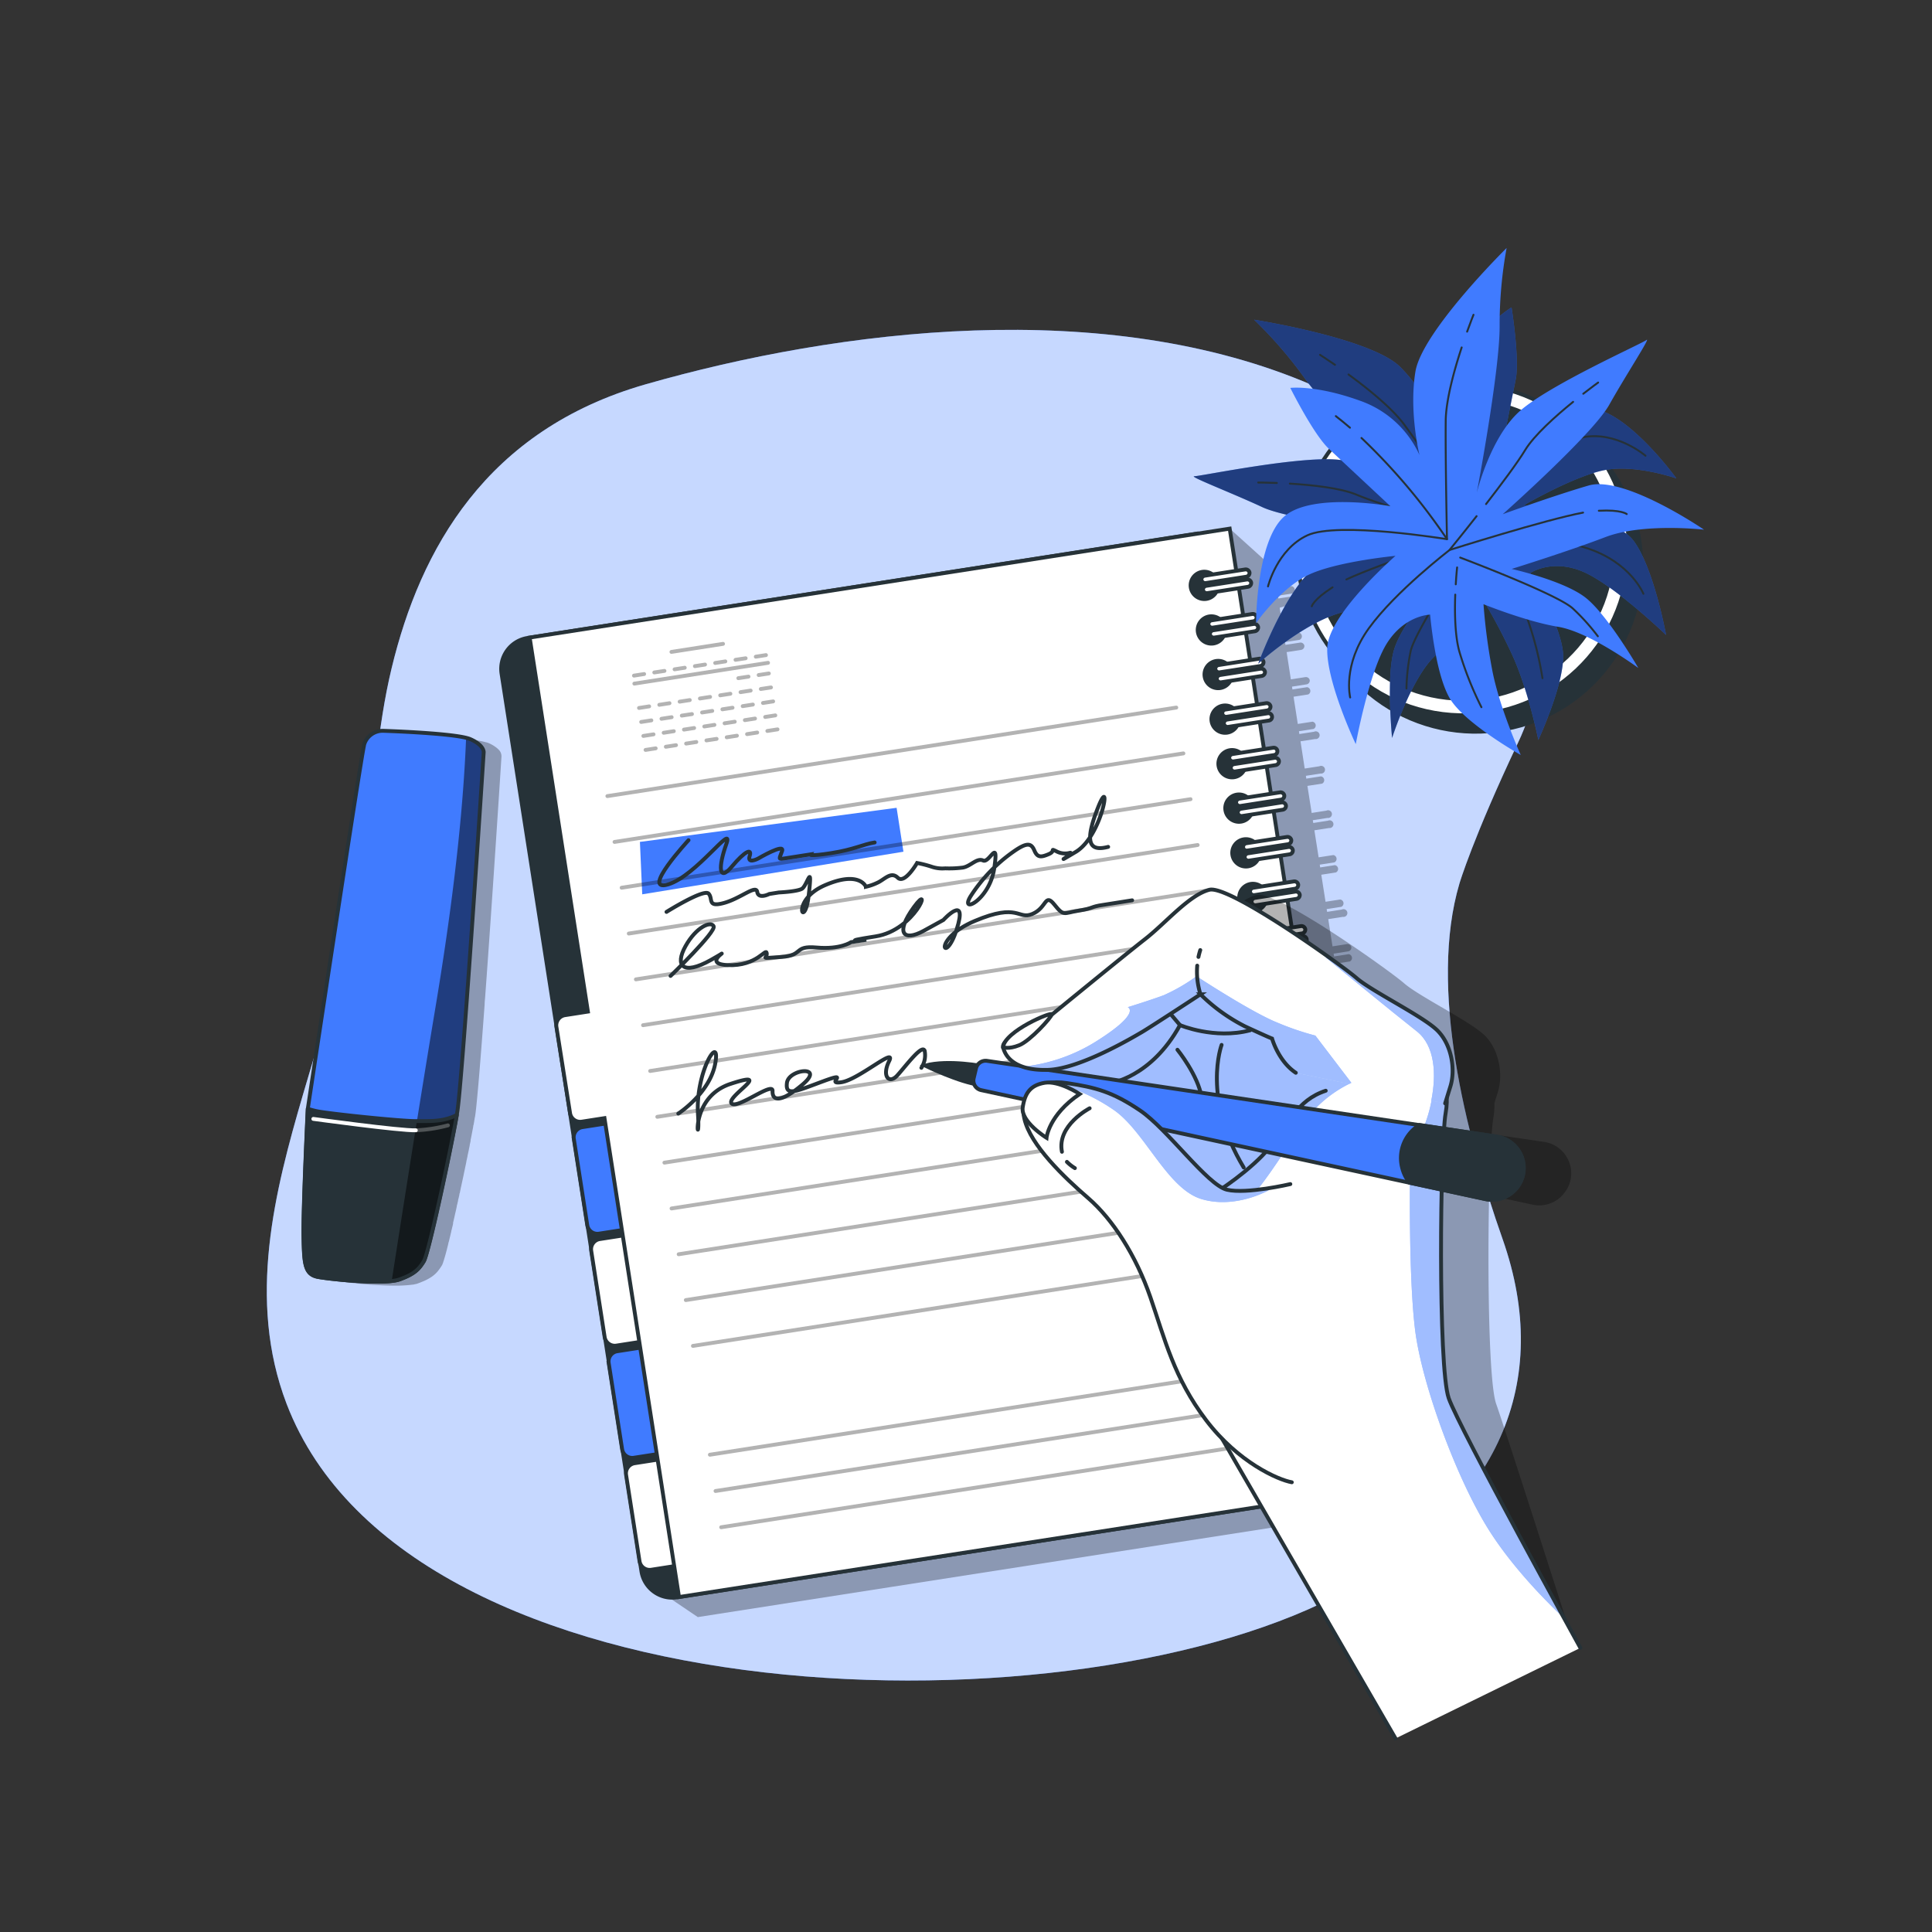 <svg xmlns="http://www.w3.org/2000/svg" xmlns:xlink="http://www.w3.org/1999/xlink" viewBox="0 0 500 500"><rect x="0" y="0" width="500" height="500" fill="#333333" stroke="none"/><defs><clipPath id="freepik--clip-path--inject-103"><path d="M79.63,287.15s-1.23,25.76-1.09,32.9.31,9.81,3.85,10.44,17.2,2,21,.62,5-2.6,6.28-4.71,7.3-30.57,8.66-38.56,6.85-93.12,6.85-93.12.21-1.81-3.44-3.42c-3-1.35-17.72-2-22.48-2.16a5,5,0,0,0-5.05,3.68s0,.08,0,.11C93.3,196.6,79.63,287.15,79.63,287.15Z" style="fill:#407BFF;stroke:#263238;stroke-linecap:round;stroke-linejoin:round"></path></clipPath><clipPath id="freepik--clip-path-2--inject-103"><path d="M107.57,290.14c-4.27,0-22.66-1.94-25.51-2.55a22.36,22.36,0,0,1-2.4-.64l0,.2s-1.23,25.76-1.09,32.9.31,9.81,3.85,10.44,17.2,2,21,.62,5-2.6,6.28-4.71,7-29,8.54-37.86C114.64,290.41,111.08,290.11,107.57,290.14Z" style="fill:#263238;stroke:#263238;stroke-linecap:round;stroke-linejoin:round"></path></clipPath><clipPath id="freepik--clip-path-3--inject-103"><path d="M361.16,449.91l-49.52-85.6s-5.54-38.89-17.35-54.54-28.37-27.07-18.76-35.07,34-23.3,39-22.32,38.66,18,48.17,20.75,12.84,6.79,11.42,15-2,65.78.81,73.73S409,426.47,409,426.47" style="fill:#fff;stroke:#263238;stroke-linecap:round;stroke-miterlimit:10"></path></clipPath><clipPath id="freepik--clip-path-4--inject-103"><path d="M333.94,306.44s-11.34,2.66-16.41,1.46S302.11,292.14,295,287.35s-11.44-5.93-18.88-7.05-12.58,2.47-11,9.28,10.23,15.06,16.54,20.52,12.33,14.8,16.07,25.65,6.08,20.82,14.4,31.78,18.7,15.47,22.19,16.08" style="fill:#fff;stroke:#263238;stroke-linecap:round;stroke-miterlimit:10"></path></clipPath><clipPath id="freepik--clip-path-5--inject-103"><path d="M374,285.55l1.36-4.39c1.36-4.38.33-10.84-3.4-14.51s-17-10.13-20.88-13.52S318.16,229,313,230.27s-11.37,8.65-16.63,12.75-24.12,19.54-24.12,19.54S259,268.3,259.6,271s3.35,6.15,11.66,5.88,22.16-8.55,24.26-9.77,15.17-9.78,15.17-9.78a45.78,45.78,0,0,0,11.52,8.3c6.17,2.86,7,3.15,7,3.15s1.61,5.85,6.14,8.85" style="fill:#fff;stroke:#263238;stroke-linecap:round;stroke-miterlimit:10"></path></clipPath></defs><g id="freepik--background-simple--inject-103"><path d="M377.7,228.66s3.47-11.75,15.24-36.61c16.11-34-7.05-72.26-52.94-92.21-53.8-23.37-123-14.66-172.91-.38-41.26,11.82-58.31,42.68-65.73,73.44-3.77,15.59-4.48,31.53-6.86,47.33-3.16,21.06-10.06,42.45-16.1,63.08-7.29,24.92-14.53,53.06-4.23,80,31.73,82.86,206.09,86.44,274.7,48.09,38.79-21.67,53.08-53.54,40-90.73C379.16,293.12,369.74,255.52,377.7,228.66Z" style="fill:#407BFF"></path><path d="M377.7,228.66s3.47-11.75,15.24-36.61c16.11-34-7.05-72.26-52.94-92.21-53.8-23.37-123-14.66-172.91-.38-41.26,11.82-58.31,42.68-65.73,73.44-3.77,15.59-4.48,31.53-6.86,47.33-3.16,21.06-10.06,42.45-16.1,63.08-7.29,24.92-14.53,53.06-4.23,80,31.73,82.86,206.09,86.44,274.7,48.09,38.79-21.67,53.08-53.54,40-90.73C379.16,293.12,369.74,255.52,377.7,228.66Z" style="fill:#fff;opacity:0.7"></path></g><g id="freepik--Notebook--inject-103"><path d="M334.92,156.19a1,1,0,1,0-.29-1.89l-3.79.59-.11-.72,3.79-.59a1,1,0,0,0-.29-1.89l-3.8.6-.81-5.23-11.38-10.28-149.07,274,11.42,7.72L367.33,389.4,365.25,376l3.79-.59a1,1,0,1,0-.29-1.88l-3.8.59-.11-.73,3.8-.59a.94.94,0,0,0,.79-1.08,1,1,0,0,0-1.09-.8l-3.79.59-1.1-7.05,3.8-.59A1,1,0,0,0,367,362l-3.79.59-.11-.72,3.79-.59a1,1,0,0,0-.29-1.89l-3.8.59-1.09-7,3.79-.6a.93.93,0,0,0,.79-1.08,1,1,0,0,0-1.08-.8l-3.8.59-.11-.72,3.79-.59a1,1,0,0,0-.29-1.89l-3.79.59-1.1-7,3.79-.59a1,1,0,0,0-.29-1.89l-3.79.59-.12-.72,3.8-.59a1,1,0,0,0,.79-1.09.93.93,0,0,0-1.08-.79l-3.8.59-1.09-7,3.79-.59a1,1,0,0,0,.79-1.09.93.93,0,0,0-1.08-.79l-3.8.59-.11-.73,3.79-.59a1,1,0,1,0-.29-1.88l-3.79.59-1.1-7.05,3.79-.59a1,1,0,1,0-.29-1.88l-3.79.59-.12-.73,3.8-.59a1,1,0,1,0-.3-1.88l-3.79.59-1.1-7.05,3.8-.59a1,1,0,1,0-.3-1.88l-3.79.59-.11-.73,3.79-.59a1,1,0,0,0,.8-1.08,1,1,0,0,0-1.09-.8l-3.8.59-1.09-7,3.79-.59a1,1,0,0,0,.8-1.08,1,1,0,0,0-1.09-.8l-3.79.59-.12-.72,3.8-.59a1,1,0,0,0-.3-1.89l-3.79.59-1.1-7,3.8-.59a1,1,0,0,0-.3-1.89l-3.79.59-.11-.72,3.79-.59a1,1,0,0,0-.29-1.89l-3.8.6-1.09-7,3.79-.59a1,1,0,0,0-.29-1.89l-3.8.59-.11-.72,3.79-.59a1,1,0,1,0-.29-1.88l-3.79.59-1.1-7.05,3.79-.59a1,1,0,1,0-.29-1.88l-3.79.59-.11-.73,3.79-.59a1,1,0,0,0-.29-1.88l-3.8.59-1.09-7,3.79-.59a1,1,0,0,0-.29-1.88l-3.8.59-.11-.73,3.79-.59a1,1,0,0,0,.8-1.08,1,1,0,0,0-1.09-.8l-3.79.59-1.1-7.05,3.79-.59a1,1,0,1,0-.29-1.88l-3.79.59-.12-.72,3.8-.59a1,1,0,0,0-.3-1.89l-3.79.59-1.1-7,3.8-.6a1,1,0,0,0-.29-1.88l-3.8.59-.11-.72,3.79-.59a1,1,0,0,0-.29-1.89l-3.79.59-1.1-7,3.79-.59a1,1,0,1,0-.29-1.89l-3.79.59-.12-.72,3.8-.59a1,1,0,1,0-.3-1.88l-3.79.59-1.1-7,3.8-.59a1,1,0,0,0-.3-1.88l-3.79.59-.11-.73,3.79-.59a1,1,0,1,0-.29-1.88l-3.8.59-1.09-7.05,3.79-.59a1,1,0,1,0-.29-1.88l-3.8.59-.11-.73,3.8-.59a1,1,0,0,0-.3-1.88l-3.79.59-1.1-7.05,3.8-.59a1,1,0,0,0-.3-1.88l-3.79.59-.11-.73,3.79-.59a1,1,0,0,0,.8-1.08,1,1,0,0,0-1.09-.8l-3.8.59-1.09-7.05,3.79-.59a1,1,0,0,0,.8-1.08,1,1,0,0,0-1.09-.8l-3.8.59-.11-.72,3.79-.59a1,1,0,0,0-.29-1.89l-3.79.59-1.1-7Z" style="opacity:0.3"></path><path d="M175.2,413.39l173.15-26.94L309.71,138.1l-173.16,27a8.09,8.09,0,0,0-6.75,9.24L166,406.64A8.08,8.08,0,0,0,175.2,413.39Z" style="fill:#263238;stroke:#263238;stroke-linecap:round;stroke-miterlimit:10"></path><path d="M163.73,377.93h10a2.65,2.65,0,0,1,2.65,2.65v22.6a2.65,2.65,0,0,1-2.65,2.65h-10a0,0,0,0,1,0,0v-27.9A0,0,0,0,1,163.73,377.93Z" transform="translate(398.34 752.95) rotate(171.15)" style="fill:#fff;stroke:#263238;stroke-linecap:round;stroke-miterlimit:10"></path><path d="M159.22,348.94h10a2.65,2.65,0,0,1,2.65,2.65v22.6a2.65,2.65,0,0,1-2.65,2.65h-10a0,0,0,0,1,0,0v-27.9A0,0,0,0,1,159.22,348.94Z" transform="translate(384.92 696.02) rotate(171.15)" style="fill:#407BFF;stroke:#263238;stroke-linecap:round;stroke-miterlimit:10"></path><path d="M154.71,320h10a2.65,2.65,0,0,1,2.65,2.65v22.6a2.65,2.65,0,0,1-2.65,2.65h-10a0,0,0,0,1,0,0V320A0,0,0,0,1,154.71,320Z" transform="translate(371.49 639.09) rotate(171.15)" style="fill:#fff;stroke:#263238;stroke-linecap:round;stroke-miterlimit:10"></path><path d="M150.2,291h10a2.65,2.65,0,0,1,2.65,2.65v22.6a2.65,2.65,0,0,1-2.65,2.65h-10a0,0,0,0,1,0,0V291a0,0,0,0,1,0,0Z" transform="translate(358.07 582.16) rotate(171.15)" style="fill:#407BFF;stroke:#263238;stroke-linecap:round;stroke-miterlimit:10"></path><path d="M146.24,262.72l5.91-.92L137.08,165l181.16-28.19,38.64,248.34L175.73,413.31,156.44,289.37l-5.91.92a2.64,2.64,0,0,1-3-2.21L144,265.75A2.65,2.65,0,0,1,146.24,262.72Z" style="fill:#fff;stroke:#263238;stroke-linecap:round;stroke-miterlimit:10"></path><polygon points="165.61 217.88 166.21 231.45 233.81 220.42 232.04 209.06 165.61 217.88" style="fill:#407BFF"></polygon><path d="M308.17,152a3.54,3.54,0,1,0,2.95-4A3.54,3.54,0,0,0,308.17,152Z" style="fill:#263238;stroke:#263238;stroke-linecap:round;stroke-miterlimit:10"></path><path d="M312,150.9l10.58-1.65a1,1,0,0,0,.79-1.09h0a1,1,0,0,0-1.09-.79L311.74,149a1,1,0,0,0-.8,1.09h0A1,1,0,0,0,312,150.9Z" style="fill:#fff;stroke:#263238;stroke-linecap:round;stroke-miterlimit:10"></path><path d="M312.44,153.5,323,151.86a1,1,0,0,0,.8-1.09h0a1,1,0,0,0-1.09-.8l-10.58,1.65a1,1,0,0,0-.79,1.09h0A1,1,0,0,0,312.44,153.5Z" style="fill:#fff;stroke:#263238;stroke-linecap:round;stroke-miterlimit:10"></path><path d="M310,163.53a3.54,3.54,0,1,0,3-4A3.54,3.54,0,0,0,310,163.53Z" style="fill:#263238;stroke:#263238;stroke-linecap:round;stroke-miterlimit:10"></path><path d="M313.83,162.43l10.57-1.64a1,1,0,0,0,.8-1.09h0a1,1,0,0,0-1.09-.8l-10.58,1.65a1,1,0,0,0-.79,1.09h0A1,1,0,0,0,313.83,162.43Z" style="fill:#fff;stroke:#263238;stroke-linecap:round;stroke-miterlimit:10"></path><path d="M314.23,165l10.58-1.64a1,1,0,0,0,.79-1.09h0a1,1,0,0,0-1.09-.8l-10.57,1.65a1,1,0,0,0-.8,1.09h0A1,1,0,0,0,314.23,165Z" style="fill:#fff;stroke:#263238;stroke-linecap:round;stroke-miterlimit:10"></path><path d="M311.76,175.07a3.54,3.54,0,1,0,2.95-4A3.54,3.54,0,0,0,311.76,175.07Z" style="fill:#263238;stroke:#263238;stroke-linecap:round;stroke-miterlimit:10"></path><path d="M315.62,174l10.58-1.64a1,1,0,0,0,.79-1.09h0a1,1,0,0,0-1.09-.8l-10.57,1.65a1,1,0,0,0-.8,1.09h0A1,1,0,0,0,315.62,174Z" style="fill:#fff;stroke:#263238;stroke-linecap:round;stroke-miterlimit:10"></path><path d="M316,176.58l10.57-1.65a1,1,0,0,0,.8-1.08h0a1,1,0,0,0-1.09-.8l-10.57,1.65a1,1,0,0,0-.8,1.08h0A1,1,0,0,0,316,176.58Z" style="fill:#fff;stroke:#263238;stroke-linecap:round;stroke-miterlimit:10"></path><path d="M313.55,186.61a3.54,3.54,0,1,0,3-4A3.54,3.54,0,0,0,313.55,186.61Z" style="fill:#263238;stroke:#263238;stroke-linecap:round;stroke-miterlimit:10"></path><path d="M317.42,185.51,328,183.86a1,1,0,0,0,.8-1.08h0a1,1,0,0,0-1.09-.8l-10.58,1.65a.94.94,0,0,0-.79,1.08h0A1,1,0,0,0,317.42,185.51Z" style="fill:#fff;stroke:#263238;stroke-linecap:round;stroke-miterlimit:10"></path><path d="M317.82,188.12l10.58-1.65a.94.94,0,0,0,.79-1.09h0a.94.94,0,0,0-1.08-.79l-10.58,1.64a1,1,0,0,0-.79,1.09h0A1,1,0,0,0,317.82,188.12Z" style="fill:#fff;stroke:#263238;stroke-linecap:round;stroke-miterlimit:10"></path><path d="M315.35,198.15a3.54,3.54,0,1,0,2.95-4A3.54,3.54,0,0,0,315.35,198.15Z" style="fill:#263238;stroke:#263238;stroke-linecap:round;stroke-miterlimit:10"></path><path d="M319.21,197.05l10.58-1.65a1,1,0,0,0,.79-1.09h0a.94.94,0,0,0-1.08-.79l-10.58,1.64a1,1,0,0,0-.79,1.09h0A1,1,0,0,0,319.21,197.05Z" style="fill:#fff;stroke:#263238;stroke-linecap:round;stroke-miterlimit:10"></path><path d="M319.62,199.66,330.19,198a1,1,0,0,0,.8-1.09h0a1,1,0,0,0-1.09-.79l-10.57,1.64a1,1,0,0,0-.8,1.09h0A1,1,0,0,0,319.62,199.66Z" style="fill:#fff;stroke:#263238;stroke-linecap:round;stroke-miterlimit:10"></path><path d="M317.14,209.69a3.54,3.54,0,1,0,3-4.05A3.54,3.54,0,0,0,317.14,209.69Z" style="fill:#263238;stroke:#263238;stroke-linecap:round;stroke-miterlimit:10"></path><path d="M321,208.59l10.57-1.65a1,1,0,0,0,.8-1.09h0a1,1,0,0,0-1.09-.79l-10.57,1.64a1,1,0,0,0-.8,1.09h0A1,1,0,0,0,321,208.59Z" style="fill:#fff;stroke:#263238;stroke-linecap:round;stroke-miterlimit:10"></path><path d="M321.42,211.19,332,209.55a1,1,0,0,0,.8-1.09h0a1,1,0,0,0-1.09-.8l-10.58,1.65a1,1,0,0,0-.79,1.09h0A1,1,0,0,0,321.42,211.19Z" style="fill:#fff;stroke:#263238;stroke-linecap:round;stroke-miterlimit:10"></path><path d="M318.94,221.22a3.54,3.54,0,1,0,2.95-4A3.54,3.54,0,0,0,318.94,221.22Z" style="fill:#263238;stroke:#263238;stroke-linecap:round;stroke-miterlimit:10"></path><path d="M322.8,220.12l10.58-1.64a1,1,0,0,0,.8-1.09h0a1,1,0,0,0-1.09-.79l-10.58,1.64a1,1,0,0,0-.79,1.09h0A.93.93,0,0,0,322.8,220.12Z" style="fill:#fff;stroke:#263238;stroke-linecap:round;stroke-miterlimit:10"></path><path d="M323.21,222.73l10.58-1.64a1,1,0,0,0,.79-1.09h0a1,1,0,0,0-1.09-.8l-10.57,1.65a1,1,0,0,0-.8,1.09h0A1,1,0,0,0,323.21,222.73Z" style="fill:#fff;stroke:#263238;stroke-linecap:round;stroke-miterlimit:10"></path><path d="M320.74,232.76a3.54,3.54,0,1,0,2.95-4A3.54,3.54,0,0,0,320.74,232.76Z" style="fill:#263238;stroke:#263238;stroke-linecap:round;stroke-miterlimit:10"></path><path d="M324.6,231.66,335.18,230a1,1,0,0,0,.79-1.09h0a1,1,0,0,0-1.09-.8l-10.57,1.65a1,1,0,0,0-.8,1.09h0A1,1,0,0,0,324.6,231.66Z" style="fill:#fff;stroke:#263238;stroke-linecap:round;stroke-miterlimit:10"></path><path d="M325,234.27l10.57-1.65a1,1,0,0,0,.8-1.08h0a1,1,0,0,0-1.09-.8l-10.58,1.65a1,1,0,0,0-.79,1.09h0A1,1,0,0,0,325,234.27Z" style="fill:#fff;stroke:#263238;stroke-linecap:round;stroke-miterlimit:10"></path><path d="M322.53,244.3a3.54,3.54,0,1,0,3-4A3.54,3.54,0,0,0,322.53,244.3Z" style="fill:#263238;stroke:#263238;stroke-linecap:round;stroke-miterlimit:10"></path><path d="M326.4,243.2,337,241.56a1,1,0,0,0,.8-1.09h0a1,1,0,0,0-1.09-.8l-10.58,1.65a1,1,0,0,0-.79,1.09h0A1,1,0,0,0,326.4,243.2Z" style="fill:#fff;stroke:#263238;stroke-linecap:round;stroke-miterlimit:10"></path><path d="M326.8,245.81l10.58-1.65a1,1,0,0,0,.79-1.09h0a1,1,0,0,0-1.09-.79l-10.57,1.65a1,1,0,0,0-.8,1.08h0A1,1,0,0,0,326.8,245.81Z" style="fill:#fff;stroke:#263238;stroke-linecap:round;stroke-miterlimit:10"></path><path d="M324.33,255.84a3.54,3.54,0,1,0,2.95-4A3.54,3.54,0,0,0,324.33,255.84Z" style="fill:#263238;stroke:#263238;stroke-linecap:round;stroke-miterlimit:10"></path><path d="M328.19,254.74l10.58-1.65a1,1,0,0,0,.79-1.09h0a1,1,0,0,0-1.09-.79l-10.57,1.65a1,1,0,0,0-.8,1.08h0A1,1,0,0,0,328.19,254.74Z" style="fill:#fff;stroke:#263238;stroke-linecap:round;stroke-miterlimit:10"></path><path d="M328.6,257.35l10.57-1.65a1,1,0,0,0,.8-1.09h0a1,1,0,0,0-1.09-.79l-10.58,1.64a1,1,0,0,0-.79,1.09h0A1,1,0,0,0,328.6,257.35Z" style="fill:#fff;stroke:#263238;stroke-linecap:round;stroke-miterlimit:10"></path><path d="M326.12,267.38a3.54,3.54,0,1,0,3-4.05A3.54,3.54,0,0,0,326.12,267.38Z" style="fill:#263238;stroke:#263238;stroke-linecap:round;stroke-miterlimit:10"></path><path d="M330,266.28l10.57-1.65a1,1,0,0,0,.8-1.09h0a1,1,0,0,0-1.09-.79l-10.58,1.64a1,1,0,0,0-.79,1.09h0A1,1,0,0,0,330,266.28Z" style="fill:#fff;stroke:#263238;stroke-linecap:round;stroke-miterlimit:10"></path><path d="M330.39,268.88,341,267.24a1,1,0,0,0,.79-1.09h0a.93.93,0,0,0-1.08-.79L330.1,267a1,1,0,0,0-.8,1.09h0A1,1,0,0,0,330.39,268.88Z" style="fill:#fff;stroke:#263238;stroke-linecap:round;stroke-miterlimit:10"></path><path d="M327.92,278.91a3.54,3.54,0,1,0,2.95-4A3.54,3.54,0,0,0,327.92,278.91Z" style="fill:#263238;stroke:#263238;stroke-linecap:round;stroke-miterlimit:10"></path><path d="M331.78,277.82l10.58-1.65a1,1,0,0,0,.79-1.09h0a1,1,0,0,0-1.08-.79l-10.58,1.64a1,1,0,0,0-.8,1.09h0A1,1,0,0,0,331.78,277.82Z" style="fill:#fff;stroke:#263238;stroke-linecap:round;stroke-miterlimit:10"></path><path d="M332.19,280.42l10.57-1.64a1,1,0,0,0,.8-1.09h0a1,1,0,0,0-1.09-.8l-10.57,1.65a1,1,0,0,0-.8,1.09h0A1,1,0,0,0,332.19,280.42Z" style="fill:#fff;stroke:#263238;stroke-linecap:round;stroke-miterlimit:10"></path><path d="M329.71,290.45a3.54,3.54,0,1,0,3-4A3.55,3.55,0,0,0,329.71,290.45Z" style="fill:#263238;stroke:#263238;stroke-linecap:round;stroke-miterlimit:10"></path><path d="M333.58,289.35l10.57-1.64a1,1,0,0,0,.8-1.09h0a1,1,0,0,0-1.09-.8l-10.57,1.65a1,1,0,0,0-.8,1.09h0A1,1,0,0,0,333.58,289.35Z" style="fill:#fff;stroke:#263238;stroke-linecap:round;stroke-miterlimit:10"></path><path d="M334,292l10.58-1.64a1,1,0,0,0,.79-1.09h0a1,1,0,0,0-1.08-.8l-10.58,1.65a1,1,0,0,0-.79,1.09h0A.94.94,0,0,0,334,292Z" style="fill:#fff;stroke:#263238;stroke-linecap:round;stroke-miterlimit:10"></path><path d="M331.51,302a3.54,3.54,0,1,0,2.95-4A3.54,3.54,0,0,0,331.51,302Z" style="fill:#263238;stroke:#263238;stroke-linecap:round;stroke-miterlimit:10"></path><path d="M335.37,300.89,346,299.25a.94.94,0,0,0,.79-1.09h0a1,1,0,0,0-1.08-.8L335.08,299a.94.94,0,0,0-.79,1.09h0A.94.94,0,0,0,335.37,300.89Z" style="fill:#fff;stroke:#263238;stroke-linecap:round;stroke-miterlimit:10"></path><path d="M335.78,303.5l10.57-1.65a.94.94,0,0,0,.8-1.08h0a1,1,0,0,0-1.09-.8l-10.57,1.65a1,1,0,0,0-.8,1.08h0A1,1,0,0,0,335.78,303.5Z" style="fill:#fff;stroke:#263238;stroke-linecap:round;stroke-miterlimit:10"></path><path d="M333.3,313.53a3.54,3.54,0,1,0,3-4A3.55,3.55,0,0,0,333.3,313.53Z" style="fill:#263238;stroke:#263238;stroke-linecap:round;stroke-miterlimit:10"></path><path d="M337.17,312.43l10.57-1.65a1,1,0,0,0,.8-1.08h0a1,1,0,0,0-1.09-.8l-10.57,1.65a1,1,0,0,0-.8,1.08h0A1,1,0,0,0,337.17,312.43Z" style="fill:#fff;stroke:#263238;stroke-linecap:round;stroke-miterlimit:10"></path><path d="M337.58,315l10.57-1.65a1,1,0,0,0,.8-1.09h0a1,1,0,0,0-1.09-.79l-10.58,1.64a1,1,0,0,0-.79,1.09h0A1,1,0,0,0,337.58,315Z" style="fill:#fff;stroke:#263238;stroke-linecap:round;stroke-miterlimit:10"></path><path d="M335.1,325.07a3.54,3.54,0,1,0,2.95-4A3.54,3.54,0,0,0,335.1,325.07Z" style="fill:#263238;stroke:#263238;stroke-linecap:round;stroke-miterlimit:10"></path><path d="M339,324l10.57-1.65a1,1,0,0,0,.8-1.09h0a1,1,0,0,0-1.09-.79l-10.58,1.64a1,1,0,0,0-.79,1.09h0A1,1,0,0,0,339,324Z" style="fill:#fff;stroke:#263238;stroke-linecap:round;stroke-miterlimit:10"></path><path d="M339.37,326.58,350,324.93a1,1,0,0,0,.79-1.09h0a1,1,0,0,0-1.09-.79l-10.57,1.64a1,1,0,0,0-.8,1.09h0A1,1,0,0,0,339.37,326.58Z" style="fill:#fff;stroke:#263238;stroke-linecap:round;stroke-miterlimit:10"></path><path d="M336.9,336.61a3.54,3.54,0,1,0,3-4.05A3.54,3.54,0,0,0,336.9,336.61Z" style="fill:#263238;stroke:#263238;stroke-linecap:round;stroke-miterlimit:10"></path><path d="M340.76,335.51l10.58-1.65a1,1,0,0,0,.79-1.09h0A1,1,0,0,0,351,332l-10.57,1.64a1,1,0,0,0-.8,1.09h0A1,1,0,0,0,340.76,335.51Z" style="fill:#fff;stroke:#263238;stroke-linecap:round;stroke-miterlimit:10"></path><path d="M341.17,338.11l10.57-1.64a1,1,0,0,0,.8-1.09h0a1,1,0,0,0-1.09-.8l-10.58,1.65a1,1,0,0,0-.79,1.09h0A1,1,0,0,0,341.17,338.11Z" style="fill:#fff;stroke:#263238;stroke-linecap:round;stroke-miterlimit:10"></path><path d="M338.69,348.14a3.54,3.54,0,1,0,2.95-4A3.54,3.54,0,0,0,338.69,348.14Z" style="fill:#263238;stroke:#263238;stroke-linecap:round;stroke-miterlimit:10"></path><path d="M342.56,347l10.57-1.64a1,1,0,0,0,.8-1.09h0a.94.94,0,0,0-1.09-.79l-10.58,1.64a1,1,0,0,0-.79,1.09h0A.94.94,0,0,0,342.56,347Z" style="fill:#fff;stroke:#263238;stroke-linecap:round;stroke-miterlimit:10"></path><path d="M343,349.65,353.54,348a1,1,0,0,0,.79-1.09h0a1,1,0,0,0-1.09-.8l-10.57,1.65a1,1,0,0,0-.8,1.09h0A1,1,0,0,0,343,349.65Z" style="fill:#fff;stroke:#263238;stroke-linecap:round;stroke-miterlimit:10"></path><path d="M340.49,359.68a3.54,3.54,0,1,0,2.95-4A3.54,3.54,0,0,0,340.49,359.68Z" style="fill:#263238;stroke:#263238;stroke-linecap:round;stroke-miterlimit:10"></path><path d="M344.35,358.58l10.58-1.64a1,1,0,0,0,.79-1.09h0a1,1,0,0,0-1.09-.8l-10.57,1.65a1,1,0,0,0-.8,1.09h0A1,1,0,0,0,344.35,358.58Z" style="fill:#fff;stroke:#263238;stroke-linecap:round;stroke-miterlimit:10"></path><path d="M344.76,361.19l10.57-1.65a1,1,0,0,0,.8-1.08h0a1,1,0,0,0-1.09-.8l-10.58,1.65a1,1,0,0,0-.79,1.09h0A1,1,0,0,0,344.76,361.19Z" style="fill:#fff;stroke:#263238;stroke-linecap:round;stroke-miterlimit:10"></path><path d="M342.28,371.22a3.54,3.54,0,1,0,3-4A3.54,3.54,0,0,0,342.28,371.22Z" style="fill:#263238;stroke:#263238;stroke-linecap:round;stroke-miterlimit:10"></path><path d="M346.15,370.12l10.57-1.64a1,1,0,0,0,.8-1.09h0a1,1,0,0,0-1.09-.8l-10.58,1.65a1,1,0,0,0-.79,1.09h0A1,1,0,0,0,346.15,370.12Z" style="fill:#fff;stroke:#263238;stroke-linecap:round;stroke-miterlimit:10"></path><path d="M346.55,372.73l10.58-1.65a1,1,0,0,0,.79-1.09h0a.94.94,0,0,0-1.08-.79l-10.58,1.65a.93.93,0,0,0-.79,1.08h0A1,1,0,0,0,346.55,372.73Z" style="fill:#fff;stroke:#263238;stroke-linecap:round;stroke-miterlimit:10"></path><g style="opacity:0.3"><line x1="191.08" y1="175.51" x2="193.71" y2="175.11" style="fill:none;stroke:#000;stroke-linecap:round;stroke-miterlimit:10"></line><line x1="196.34" y1="174.7" x2="198.97" y2="174.29" style="fill:none;stroke:#000;stroke-linecap:round;stroke-miterlimit:10"></line><line x1="165.38" y1="183.22" x2="168" y2="182.81" style="fill:none;stroke:#000;stroke-linecap:round;stroke-miterlimit:10"></line><line x1="170.63" y1="182.4" x2="173.26" y2="181.99" style="fill:none;stroke:#000;stroke-linecap:round;stroke-miterlimit:10"></line><line x1="175.89" y1="181.59" x2="178.51" y2="181.18" style="fill:none;stroke:#000;stroke-linecap:round;stroke-miterlimit:10"></line><line x1="181.14" y1="180.77" x2="183.77" y2="180.36" style="fill:none;stroke:#000;stroke-linecap:round;stroke-miterlimit:10"></line><line x1="186.39" y1="179.95" x2="189.02" y2="179.54" style="fill:none;stroke:#000;stroke-linecap:round;stroke-miterlimit:10"></line><line x1="191.65" y1="179.13" x2="194.27" y2="178.72" style="fill:none;stroke:#000;stroke-linecap:round;stroke-miterlimit:10"></line><line x1="196.9" y1="178.31" x2="199.53" y2="177.91" style="fill:none;stroke:#000;stroke-linecap:round;stroke-miterlimit:10"></line><line x1="165.94" y1="186.84" x2="168.57" y2="186.43" style="fill:none;stroke:#000;stroke-linecap:round;stroke-miterlimit:10"></line><line x1="171.19" y1="186.02" x2="173.82" y2="185.61" style="fill:none;stroke:#000;stroke-linecap:round;stroke-miterlimit:10"></line><line x1="176.45" y1="185.2" x2="179.08" y2="184.8" style="fill:none;stroke:#000;stroke-linecap:round;stroke-miterlimit:10"></line><line x1="181.7" y1="184.39" x2="184.33" y2="183.98" style="fill:none;stroke:#000;stroke-linecap:round;stroke-miterlimit:10"></line><line x1="186.96" y1="183.57" x2="189.58" y2="183.16" style="fill:none;stroke:#000;stroke-linecap:round;stroke-miterlimit:10"></line><line x1="192.21" y1="182.75" x2="194.84" y2="182.34" style="fill:none;stroke:#000;stroke-linecap:round;stroke-miterlimit:10"></line><line x1="197.46" y1="181.93" x2="200.09" y2="181.52" style="fill:none;stroke:#000;stroke-linecap:round;stroke-miterlimit:10"></line><line x1="166.5" y1="190.46" x2="169.13" y2="190.05" style="fill:none;stroke:#000;stroke-linecap:round;stroke-miterlimit:10"></line><line x1="171.76" y1="189.64" x2="174.38" y2="189.23" style="fill:none;stroke:#000;stroke-linecap:round;stroke-miterlimit:10"></line><line x1="177.01" y1="188.82" x2="179.64" y2="188.41" style="fill:none;stroke:#000;stroke-linecap:round;stroke-miterlimit:10"></line><line x1="182.27" y1="188.01" x2="184.89" y2="187.6" style="fill:none;stroke:#000;stroke-linecap:round;stroke-miterlimit:10"></line><line x1="187.52" y1="187.19" x2="190.15" y2="186.78" style="fill:none;stroke:#000;stroke-linecap:round;stroke-miterlimit:10"></line><line x1="192.77" y1="186.37" x2="195.4" y2="185.96" style="fill:none;stroke:#000;stroke-linecap:round;stroke-miterlimit:10"></line><line x1="198.03" y1="185.55" x2="200.65" y2="185.14" style="fill:none;stroke:#000;stroke-linecap:round;stroke-miterlimit:10"></line><line x1="167.07" y1="194.08" x2="169.69" y2="193.67" style="fill:none;stroke:#000;stroke-linecap:round;stroke-miterlimit:10"></line><line x1="172.32" y1="193.26" x2="174.95" y2="192.85" style="fill:none;stroke:#000;stroke-linecap:round;stroke-miterlimit:10"></line><line x1="177.57" y1="192.44" x2="180.2" y2="192.03" style="fill:none;stroke:#000;stroke-linecap:round;stroke-miterlimit:10"></line><line x1="182.83" y1="191.62" x2="185.46" y2="191.22" style="fill:none;stroke:#000;stroke-linecap:round;stroke-miterlimit:10"></line><line x1="188.08" y1="190.81" x2="190.71" y2="190.4" style="fill:none;stroke:#000;stroke-linecap:round;stroke-miterlimit:10"></line><line x1="193.34" y1="189.99" x2="195.96" y2="189.58" style="fill:none;stroke:#000;stroke-linecap:round;stroke-miterlimit:10"></line><line x1="198.59" y1="189.17" x2="201.22" y2="188.76" style="fill:none;stroke:#000;stroke-linecap:round;stroke-miterlimit:10"></line><line x1="164.07" y1="174.85" x2="166.7" y2="174.44" style="fill:none;stroke:#000;stroke-linecap:round;stroke-miterlimit:10"></line><line x1="169.33" y1="174.03" x2="171.96" y2="173.63" style="fill:none;stroke:#000;stroke-linecap:round;stroke-miterlimit:10"></line><line x1="174.58" y1="173.22" x2="177.21" y2="172.81" style="fill:none;stroke:#000;stroke-linecap:round;stroke-miterlimit:10"></line><line x1="179.84" y1="172.4" x2="182.46" y2="171.99" style="fill:none;stroke:#000;stroke-linecap:round;stroke-miterlimit:10"></line><line x1="185.09" y1="171.58" x2="187.72" y2="171.17" style="fill:none;stroke:#000;stroke-linecap:round;stroke-miterlimit:10"></line><line x1="190.35" y1="170.76" x2="192.97" y2="170.36" style="fill:none;stroke:#000;stroke-linecap:round;stroke-miterlimit:10"></line><line x1="195.6" y1="169.95" x2="198.23" y2="169.54" style="fill:none;stroke:#000;stroke-linecap:round;stroke-miterlimit:10"></line><line x1="198.77" y1="171.54" x2="164.17" y2="176.92" style="fill:none;stroke:#000;stroke-linecap:round;stroke-miterlimit:10"></line><line x1="173.77" y1="168.71" x2="187.12" y2="166.63" style="fill:none;stroke:#000;stroke-linecap:round;stroke-miterlimit:10"></line><line x1="157.19" y1="206.03" x2="304.42" y2="183.12" style="fill:none;stroke:#000;stroke-linecap:round;stroke-miterlimit:10"></line><line x1="159.04" y1="217.89" x2="306.26" y2="194.98" style="fill:none;stroke:#000;stroke-linecap:round;stroke-miterlimit:10"></line><line x1="160.88" y1="229.74" x2="308.11" y2="206.83" style="fill:none;stroke:#000;stroke-linecap:round;stroke-miterlimit:10"></line><line x1="162.73" y1="241.6" x2="309.95" y2="218.69" style="fill:none;stroke:#000;stroke-linecap:round;stroke-miterlimit:10"></line><line x1="164.57" y1="253.46" x2="311.8" y2="230.55" style="fill:none;stroke:#000;stroke-linecap:round;stroke-miterlimit:10"></line><line x1="166.42" y1="265.32" x2="313.64" y2="242.4" style="fill:none;stroke:#000;stroke-linecap:round;stroke-miterlimit:10"></line><line x1="168.26" y1="277.17" x2="315.49" y2="254.26" style="fill:none;stroke:#000;stroke-linecap:round;stroke-miterlimit:10"></line><line x1="170.11" y1="289.03" x2="317.33" y2="266.12" style="fill:none;stroke:#000;stroke-linecap:round;stroke-miterlimit:10"></line><line x1="171.95" y1="300.89" x2="319.18" y2="277.98" style="fill:none;stroke:#000;stroke-linecap:round;stroke-miterlimit:10"></line><line x1="173.8" y1="312.75" x2="321.02" y2="289.83" style="fill:none;stroke:#000;stroke-linecap:round;stroke-miterlimit:10"></line><line x1="175.64" y1="324.6" x2="322.87" y2="301.69" style="fill:none;stroke:#000;stroke-linecap:round;stroke-miterlimit:10"></line><line x1="177.49" y1="336.46" x2="324.72" y2="313.55" style="fill:none;stroke:#000;stroke-linecap:round;stroke-miterlimit:10"></line><line x1="179.33" y1="348.32" x2="326.56" y2="325.41" style="fill:none;stroke:#000;stroke-linecap:round;stroke-miterlimit:10"></line><line x1="183.72" y1="376.48" x2="330.94" y2="353.57" style="fill:none;stroke:#000;stroke-linecap:round;stroke-miterlimit:10"></line><line x1="185.18" y1="385.87" x2="332.4" y2="362.95" style="fill:none;stroke:#000;stroke-linecap:round;stroke-miterlimit:10"></line><line x1="186.64" y1="395.25" x2="333.86" y2="372.34" style="fill:none;stroke:#000;stroke-linecap:round;stroke-miterlimit:10"></line></g><path d="M178.19,217.44s-12.56,13.59-5.3,11.45,17.19-16.34,15.08-10.44-2,9.92,1.41,5.85,5.32-4.88,4.63-2.75,2.13.68,2.13.68,7-4.12,6.27-2-1.17,2.21.81,1.9l6.42-1s-.42.58,5.51-.35,8.24-2.29,11.21-2.75" style="fill:none;stroke:#263238;stroke-linecap:round;stroke-miterlimit:10"></path><path d="M172.49,236s9.68-6.06,10.9-4.73-.45,3.61,3.92,2.43,8.35-4.84,8.66-2.87,3.12.53,3.12.53l2.47-.39s4.52-.19,5.93-.92,2.87-7.53,1.79,1.75-4.87,1.26,4.14-2.67,10.68.36,10.68.36a13.81,13.81,0,0,0,2.89-1c1.89-.81,3.56-3.09,5.35-1.34s5-3.81,5-3.81a29.32,29.32,0,0,1,3.69.94,8.64,8.64,0,0,0,3.61.45,27.42,27.42,0,0,0,4.52-.2c2-.31,3.65-2.59,5.28-1.83s4.1-6.21,2.86,2.08-9.26,12.07-6,7a41.51,41.51,0,0,1,10.89-11.31c3.65-2.59,4.71-2.25,5.51-.35s1.79,1.74,3.69.94.27-1.56,1.9-.8a4.75,4.75,0,0,0,3.61.45c1.49-.23-5.46,3.89,1.49-.23s9.43-20.7,5.79-11.53-2.26,11.49,2.61,10.22" style="fill:none;stroke:#263238;stroke-linecap:round;stroke-miterlimit:10"></path><path d="M173.54,252.57s11.88-11.46,11.15-12.87-4.52.2-7.29,5.18-.82,7.72,6.63,3.53-3.39,1,4.26,1.36,9.91-4.58,10.14-3.1-2.32,1.37,3.69,1,3.07-3,9.23-2.45,8.9-1.39,8.9-1.39l3.95-.61s-8,.73,2.39-.88,14.95-14.47,9.95-7.62-2.65,9,2.48,6.19l5.13-2.82s6.48-7.08,3.42,2.5-6.68,2.56,4.71-2.25,11.1-.21,14.9-1.81,3.18-5.56,5.7-2.41,2.36,2.17,6.31,1.55,2.89-1,6.35-1.49L293,233" style="fill:none;stroke:#263238;stroke-linecap:round;stroke-miterlimit:10"></path><path d="M175.54,288.19s8.28-5.34,9.6-13.14-5.21,2.33-4.5,13.35-3.17-4.06,8.38-7.88-1,3.2.28,5,10.75-5.72,10.64-3.18,2,3.23,7.82-1.72-3.65-4-4.1-.37,2.36,2.16,9.54-.48.15,1,4.6.3,14.24-9.3,12.31-5.46-.07,6.09,2.09,3.73,6.76-8.65,7.14-6.18a6,6,0,0,1-.89,4.19" style="fill:none;stroke:#263238;stroke-linecap:round;stroke-miterlimit:10"></path></g><g id="freepik--highlighter-pen--inject-103"><path d="M129.13,194.09a6,6,0,0,0-.62-.57,9.32,9.32,0,0,0-2.07-1.22l-.44-.16-.11,0c-3.94-1.22-17.41-1.8-21.93-2a5,5,0,0,0-5,3.69l0,.11C98,197.61,84.3,288.15,84.3,288.15s-.1,2-.24,5.13c-.06,1.37-.12,3-.2,4.65,0,.43,0,.86,0,1.3,0,.88-.07,1.78-.11,2.69-.13,3.21-.25,6.59-.34,9.68-.07,2.2-.12,4.26-.15,6,0,1.39,0,2.57,0,3.47a51.27,51.27,0,0,0,.35,6.27c.39,2.58,1.29,3.77,3.51,4.16.55.1,1.35.22,2.32.34l.6.07,2.75.3.76.07,2.35.19,1.62.1,1.63.08c1.07.05,2.13.07,3.14.07a30.85,30.85,0,0,0,4.4-.25h0l.13,0,.37-.07h0l.41-.1h.08l.41-.13.69-.26.63-.26a12.34,12.34,0,0,0,2.41-1.29,8.17,8.17,0,0,0,.7-.56q.32-.28.6-.6l.26-.31a13.41,13.41,0,0,0,1-1.44v0a1.17,1.17,0,0,0,.12-.25l.06-.15.1-.26a2.09,2.09,0,0,1,.08-.23c0-.11.06-.2.1-.32l.09-.28c0-.13.07-.25.11-.39s.07-.22.1-.33.08-.3.13-.46.07-.27.11-.4.08-.32.13-.5.08-.3.12-.45.09-.36.14-.56l.12-.47.15-.61c0-.17.09-.36.14-.54l.15-.64c.05-.18.09-.38.14-.57s.11-.45.16-.68l.15-.61c0-.23.11-.46.16-.7s.1-.44.16-.66.11-.48.16-.73a1.6,1.6,0,0,0,0-.21c0-.14.07-.28.1-.42s.12-.54.19-.82.09-.42.14-.64.12-.55.19-.83l.15-.66.18-.83c0-.24.11-.49.16-.73l.18-.79c0-.25.11-.51.16-.76l.18-.79c0-.12,0-.24.07-.36s.07-.28.1-.42.11-.52.16-.78.11-.51.17-.77.11-.54.17-.8.11-.52.17-.78.1-.5.16-.75.11-.55.17-.83l.15-.72c.06-.26.11-.51.16-.76s.11-.53.17-.79l.15-.75c0-.23.1-.46.14-.69s.07-.34.11-.51l.06-.29c0-.22.09-.44.13-.66s.11-.5.16-.75.08-.43.13-.64l.15-.77c0-.17.07-.35.1-.52l.12-.58c0-.07,0-.14,0-.22s.07-.33.1-.5l.15-.73.09-.5c.05-.23.09-.46.13-.67l.09-.44.12-.67c0-.12,0-.23.07-.34l.12-.65.06-.32c0-.2.07-.39.1-.57v0h0c0-.24.08-.48.12-.69.17-1,.4-3.21.68-6.3.11-1.16.22-2.44.34-3.84.43-5.1.93-11.66,1.46-18.86,0-.65.09-1.31.14-2,2-27.22,4.22-62.15,4.22-62.15A2.35,2.35,0,0,0,129.13,194.09Z" style="opacity:0.3"></path><path d="M79.63,287.15s-1.23,25.76-1.09,32.9.31,9.81,3.85,10.44,17.2,2,21,.62,5-2.6,6.28-4.71,7.3-30.57,8.66-38.56,6.85-93.12,6.85-93.12.21-1.81-3.44-3.42c-3-1.35-17.72-2-22.48-2.16a5,5,0,0,0-5.05,3.68s0,.08,0,.11C93.3,196.6,79.63,287.15,79.63,287.15Z" style="fill:#407BFF"></path><g style="clip-path:url(#freepik--clip-path--inject-103)"><path d="M101.37,331.53a9,9,0,0,0,2-.42c3.84-1.38,5-2.6,6.28-4.71s7.3-30.57,8.66-38.56,6.85-93.12,6.85-93.12.21-1.81-3.44-3.42a6.7,6.7,0,0,0-1.09-.35c-.79,19.75-3.46,43.2-8.15,71.06C108.1,288.37,103.13,320.23,101.37,331.53Z" style="opacity:0.5"></path></g><path d="M79.63,287.15s-1.23,25.76-1.09,32.9.31,9.81,3.85,10.44,17.2,2,21,.62,5-2.6,6.28-4.71,7.3-30.57,8.66-38.56,6.85-93.12,6.85-93.12.21-1.81-3.44-3.42c-3-1.35-17.72-2-22.48-2.16a5,5,0,0,0-5.05,3.68s0,.08,0,.11C93.3,196.6,79.63,287.15,79.63,287.15Z" style="fill:none;stroke:#263238;stroke-linecap:round;stroke-linejoin:round"></path><path d="M107.57,290.14c-4.27,0-22.66-1.94-25.51-2.55a22.36,22.36,0,0,1-2.4-.64l0,.2s-1.23,25.76-1.09,32.9.31,9.81,3.85,10.44,17.2,2,21,.62,5-2.6,6.28-4.71,7-29,8.54-37.86C114.64,290.41,111.08,290.11,107.57,290.14Z" style="fill:#263238"></path><g style="clip-path:url(#freepik--clip-path-2--inject-103)"><path d="M101.37,331.53a9,9,0,0,0,2-.42c3.84-1.38,5-2.6,6.28-4.71s7.3-30.57,8.66-38.56,6.85-93.12,6.85-93.12.21-1.81-3.44-3.42a6.7,6.7,0,0,0-1.09-.35c-.79,19.75-3.46,43.2-8.15,71.06C108.1,288.37,103.13,320.23,101.37,331.53Z" style="opacity:0.5"></path><path d="M107.61,292.52a38.22,38.22,0,0,0,8.31-1.28" style="fill:none;stroke:#fff;stroke-linecap:round;stroke-linejoin:round;opacity:0.26"></path><path d="M81.09,289.57s22.57,3.09,26.52,2.95" style="fill:none;stroke:#fff;stroke-linecap:round;stroke-linejoin:round"></path></g><path d="M107.57,290.14c-4.27,0-22.66-1.94-25.51-2.55a22.36,22.36,0,0,1-2.4-.64l0,.2s-1.23,25.76-1.09,32.9.31,9.81,3.85,10.44,17.2,2,21,.62,5-2.6,6.28-4.71,7-29,8.54-37.86C114.64,290.41,111.08,290.11,107.57,290.14Z" style="fill:none;stroke:#263238;stroke-linecap:round;stroke-linejoin:round"></path></g><g id="freepik--Plant--inject-103"><circle cx="381.86" cy="146.47" r="42.91" transform="translate(-24.48 192.93) rotate(-27.51)" style="fill:#263238;stroke:#263238;stroke-linecap:round;stroke-linejoin:round"></circle><circle cx="378.66" cy="142.2" r="42.91" transform="translate(190.8 500.41) rotate(-82.91)" style="fill:#fff;stroke:#263238;stroke-linecap:round;stroke-linejoin:round"></circle><circle cx="378.66" cy="142.2" r="38.65" transform="translate(176.95 492.8) rotate(-80.67)" style="fill:#263238;stroke:#263238;stroke-linecap:round;stroke-linejoin:round"></circle><path d="M374.13,113.15S369.87,102.49,362.4,95s-37.84-12.26-37.84-12.26a111.22,111.22,0,0,1,13.32,15.46c6.93,9.59,29.86,31.45,29.86,31.45s-11.2-9.6-21.33-10.66-35.71,4.26-37.31,4.26,9.59,4.27,17.59,8,38.91,6.93,38.91,6.93-13.32,3.73-22.39,6.93-17.59,26.65-17.59,26.65,11.73-10.66,21.86-13.33S372,151,372,151s-9.06,10.13-11.19,17.06-.54,22.92-.54,22.92,4.8-14.93,10.66-20.79,12.26-16,12.26-16a145.88,145.88,0,0,1,8,14.92c4.26,9.07,6.93,22.39,6.93,22.39s6.93-14.92,6.4-22.39S396,148.33,396,148.33s5.33-3.73,13.32-.53,21.86,16.53,21.86,16.53-3.2-17.59-8.53-24.52-28.25-9.07-28.25-9.07,12.79-7.46,20.79-9.06,18.66,2.13,18.66,2.13-12.27-17-21.86-18.12-24,13.86-24,13.86,3.2-16,4.27-21.32-1.07-18.66-1.07-18.66-5.86,3.2-12.79,13.33A26.51,26.51,0,0,0,374.13,113.15Z" style="fill:#407BFF"></path><path d="M374.13,113.15S369.87,102.49,362.4,95s-37.84-12.26-37.84-12.26a111.22,111.22,0,0,1,13.32,15.46c6.93,9.59,29.86,31.45,29.86,31.45s-11.2-9.6-21.33-10.66-35.71,4.26-37.31,4.26,9.59,4.27,17.59,8,38.91,6.93,38.91,6.93-13.32,3.73-22.39,6.93-17.59,26.65-17.59,26.65,11.73-10.66,21.86-13.33S372,151,372,151s-9.06,10.13-11.19,17.06-.54,22.92-.54,22.92,4.8-14.93,10.66-20.79,12.26-16,12.26-16a145.88,145.88,0,0,1,8,14.92c4.26,9.07,6.93,22.39,6.93,22.39s6.93-14.92,6.4-22.39S396,148.33,396,148.33s5.33-3.73,13.32-.53,21.86,16.53,21.86,16.53-3.2-17.59-8.53-24.52-28.25-9.07-28.25-9.07,12.79-7.46,20.79-9.06,18.66,2.13,18.66,2.13-12.27-17-21.86-18.12-24,13.86-24,13.86,3.2-16,4.27-21.32-1.07-18.66-1.07-18.66-5.86,3.2-12.79,13.33A26.51,26.51,0,0,0,374.13,113.15Z" style="opacity:0.5"></path><path d="M384.63,96.93c.37-1.54.78-3.06,1.23-4.57" style="fill:none;stroke:#263238;stroke-linecap:round;stroke-linejoin:round;stroke-width:0.5px"></path><path d="M349,96.92c5,3.65,11.23,8.66,14.44,13,5.86,8,17.59,25.06,17.59,25.06a158.65,158.65,0,0,1,2.71-34.17" style="fill:none;stroke:#263238;stroke-linecap:round;stroke-linejoin:round;stroke-width:0.5px"></path><path d="M341.62,91.83s1.55,1,3.88,2.59" style="fill:none;stroke:#263238;stroke-linecap:round;stroke-linejoin:round;stroke-width:0.5px"></path><path d="M381.06,135s20.26-20.26,28.79-21.86,16,4.8,16,4.8" style="fill:none;stroke:#263238;stroke-linecap:round;stroke-linejoin:round;stroke-width:0.5px"></path><path d="M344.86,152c-4.93,3.14-5.38,4.91-5.38,4.91" style="fill:none;stroke:#263238;stroke-linecap:round;stroke-linejoin:round;stroke-width:0.5px"></path><path d="M425.31,153.67s-3.2-8-14.4-11.73-28.78-4.27-28.78-4.27-24.67,8.08-33.69,12.29" style="fill:none;stroke:#263238;stroke-linecap:round;stroke-linejoin:round;stroke-width:0.5px"></path><path d="M371.36,134.63c6,1.73,10.77,3,10.77,3" style="fill:none;stroke:#263238;stroke-linecap:round;stroke-linejoin:round;stroke-width:0.5px"></path><path d="M333.81,125.16c5.79.35,13.25,1.14,17.4,2.92,3.38,1.45,10.05,3.55,16.33,5.42" style="fill:none;stroke:#263238;stroke-linecap:round;stroke-linejoin:round;stroke-width:0.5px"></path><path d="M325.62,124.88s1.95,0,4.83.11" style="fill:none;stroke:#263238;stroke-linecap:round;stroke-linejoin:round;stroke-width:0.5px"></path><path d="M381.06,140.87s-14.92,22.39-16,27.72a54.25,54.25,0,0,0-1.07,9.6" style="fill:none;stroke:#263238;stroke-linecap:round;stroke-linejoin:round;stroke-width:0.5px"></path><path d="M387.7,147.92c2.87,3.71,6.32,8.65,7.75,12.68a86.8,86.8,0,0,1,3.74,14.92" style="fill:none;stroke:#263238;stroke-linecap:round;stroke-linejoin:round;stroke-width:0.5px"></path><path d="M383.19,142.47s1.19,1.32,2.84,3.35" style="fill:none;stroke:#263238;stroke-linecap:round;stroke-linejoin:round;stroke-width:0.5px"></path><path d="M367.36,117.75s-2.76-11.15-1.05-21.57,23.6-32,23.6-32a110.83,110.83,0,0,0-1.81,20.33c0,11.84-5.91,43-5.91,43s3.5-14.33,11.11-21.1S424.79,89,426.09,88s-5.3,9.06-9.62,16.76-27.57,28.32-27.57,28.32,13-4.74,22.23-7.43S441,137.08,441,137.08s-15.74-1.82-25.52,1.92-24.27,8.24-24.27,8.24,13.27,2.95,19,7.33S424,172.88,424,172.88s-12.6-9.33-20.78-10.67-19.29-5.84-19.29-5.84a148.18,148.18,0,0,0,2.21,16.79c1.82,9.85,7.43,22.23,7.43,22.23s-14.33-8.08-18.25-14.46-5.2-21.86-5.2-21.86-6.51.08-11.14,7.34-8.11,26.17-8.11,26.17-7.67-16.15-7.38-24.89,17.67-23.84,17.67-23.84-14.75,1.4-22.18,4.76-13.91,12.62-13.91,12.62,0-21,7.18-27.47S359.83,131,359.83,131l-15.9-14.84c-4-3.7-10-15.77-10-15.77s6.62-.83,18.16,3.36A26.49,26.49,0,0,1,367.36,117.75Z" style="fill:#407BFF"></path><path d="M349.37,110.69q-1.8-1.55-3.66-3" style="fill:none;stroke:#263238;stroke-linecap:round;stroke-linejoin:round;stroke-width:0.5px"></path><path d="M378.28,89.92c-1.93,5.87-4.07,13.58-4.13,19-.1,9.91.33,30.61.33,30.61a158.31,158.31,0,0,0-22.13-26.18" style="fill:none;stroke:#263238;stroke-linecap:round;stroke-linejoin:round;stroke-width:0.5px"></path><path d="M381.34,81.46s-.7,1.71-1.65,4.37" style="fill:none;stroke:#263238;stroke-linecap:round;stroke-linejoin:round;stroke-width:0.5px"></path><path d="M374.48,139.54s-28.27-4.64-36.13-1-10.19,13.22-10.19,13.22" style="fill:none;stroke:#263238;stroke-linecap:round;stroke-linejoin:round;stroke-width:0.5px"></path><path d="M413.77,132.18c5.84-.32,7.23.86,7.23.86" style="fill:none;stroke:#263238;stroke-linecap:round;stroke-linejoin:round;stroke-width:0.5px"></path><path d="M349.42,180.5s-2.06-8.36,4.85-17.92,20.9-20.25,20.9-20.25,24.74-7.83,34.53-9.67" style="fill:none;stroke:#263238;stroke-linecap:round;stroke-linejoin:round;stroke-width:0.5px"></path><path d="M382.14,133.58c-3.83,4.88-7,8.75-7,8.75" style="fill:none;stroke:#263238;stroke-linecap:round;stroke-linejoin:round;stroke-width:0.5px"></path><path d="M407.12,104c-4.51,3.66-10.1,8.65-12.44,12.52-1.9,3.15-6.08,8.75-10.09,13.93" style="fill:none;stroke:#263238;stroke-linecap:round;stroke-linejoin:round;stroke-width:0.5px"></path><path d="M413.6,99s-1.58,1.13-3.85,2.9" style="fill:none;stroke:#263238;stroke-linecap:round;stroke-linejoin:round;stroke-width:0.5px"></path><path d="M377.9,144.3s25.18,9.48,29.16,13.19a54.94,54.94,0,0,1,6.46,7.17" style="fill:none;stroke:#263238;stroke-linecap:round;stroke-linejoin:round;stroke-width:0.5px"></path><path d="M376.62,153.89c-.17,4.7-.09,10.73,1.09,14.83a86.67,86.67,0,0,0,5.68,14.3" style="fill:none;stroke:#263238;stroke-linecap:round;stroke-linejoin:round;stroke-width:0.5px"></path><path d="M377.1,146.85s-.2,1.75-.35,4.37" style="fill:none;stroke:#263238;stroke-linecap:round;stroke-linejoin:round;stroke-width:0.5px"></path></g><g id="freepik--Hand--inject-103"><path d="M387.21,363.33c-1.92-5.41-2.26-33.79-1.83-54l11.23,2.43a8.21,8.21,0,0,0,5.73-.85,8,8,0,0,0,1.2-.82,7,7,0,0,0,1-1,8.11,8.11,0,0,0,2-4.21,8,8,0,0,0,.08-.84,8.19,8.19,0,0,0-1.17-4.62,8.34,8.34,0,0,0-.94-1.27,8.22,8.22,0,0,0-4.91-2.63l-13.56-2c.12-1.76.26-3.13.4-4a18.76,18.76,0,0,0,.3-4l.93-3c1.37-4.39.33-10.85-3.4-14.52s-17-10.13-20.88-13.52-32.93-24.08-38.14-22.86-11.37,8.65-16.62,12.76S284.47,264,284.47,264c.06-.65-9.72,3.3-12.1,7.13a1.67,1.67,0,0,0-.51,1.34,6.91,6.91,0,0,0,4.34,4.78L267.72,276a2.55,2.55,0,0,0-2.5,1.12c-3-.45-9.12-1.12-13.54.09,0,0,7.21,3.53,12.6,4.71a2.55,2.55,0,0,0,1.88,1.67L277.41,286a12.84,12.84,0,0,0-.46,2,3.51,3.51,0,0,0,.25,1.82c.05.38.12.77.21,1.18,1.6,6.8,10.24,15.06,16.54,20.52s12.33,14.81,16.07,25.65S316.1,358,324.42,369a51.58,51.58,0,0,0,4.61,5.27l77.57,49S390,371.28,387.21,363.33ZM286,278.05c-.13.2-.26.4-.37.61l-2.14-.32A17.92,17.92,0,0,0,286,278.05Z" style="opacity:0.3"></path><path d="M361.16,449.91l-49.52-85.6s-5.54-38.89-17.35-54.54-28.37-27.07-18.76-35.07,34-23.3,39-22.32,38.66,18,48.17,20.75,12.84,6.79,11.42,15-2,65.78.81,73.73S409,426.47,409,426.47" style="fill:#fff"></path><g style="clip-path:url(#freepik--clip-path-3--inject-103)"><path d="M375,361.88c-2.83-7.95-2.23-65.5-.81-73.73.87-5-.05-8.49-3.08-11a36.71,36.71,0,0,1-2.19,13.39c-2.67,7.57-4,12.91-4,12.91s-.44,27.15,1.34,41,10.68,38.28,19.14,51.64c6.26,9.88,15.19,18.78,19.42,22.75C396.12,403,377.12,368,375,361.88Z" style="fill:#407BFF"></path><path d="M375,361.88c-2.83-7.95-2.23-65.5-.81-73.73.87-5-.05-8.49-3.08-11a36.71,36.71,0,0,1-2.19,13.39c-2.67,7.57-4,12.91-4,12.91s-.44,27.15,1.34,41,10.68,38.28,19.14,51.64c6.26,9.88,15.19,18.78,19.42,22.75C396.12,403,377.12,368,375,361.88Z" style="fill:#fff;opacity:0.5"></path></g><path d="M361.16,449.91l-49.52-85.6s-5.54-38.89-17.35-54.54-28.37-27.07-18.76-35.07,34-23.3,39-22.32,38.66,18,48.17,20.75,12.84,6.79,11.42,15-2,65.78.81,73.73S409,426.47,409,426.47" style="fill:none;stroke:#263238;stroke-linecap:round;stroke-miterlimit:10"></path><path d="M262.48,276.24a44.56,44.56,0,0,0,21.81-7.12c11.13-7.12,7.57-8.46,7.57-8.46s5.78-1.78,9.34-3.11a46.52,46.52,0,0,0,8.46-4.9s14.25,9.35,20.92,12a71.72,71.72,0,0,0,9.84,3.36l9.31,12.22a31.86,31.86,0,0,0-12.91,11.13c-5.34,8-12,18.69-15.14,20s-1.78,2.67-15.58-2.67S261.59,284.26,262.48,276.24Z" style="fill:#407BFF"></path><path d="M262.48,276.24a44.56,44.56,0,0,0,21.81-7.12c11.13-7.12,7.57-8.46,7.57-8.46s5.78-1.78,9.34-3.11a46.52,46.52,0,0,0,8.46-4.9s14.25,9.35,20.92,12a71.72,71.72,0,0,0,9.84,3.36l9.31,12.22a31.86,31.86,0,0,0-12.91,11.13c-5.34,8-12,18.69-15.14,20s-1.78,2.67-15.58-2.67S261.59,284.26,262.48,276.24Z" style="fill:#fff;opacity:0.5"></path><path d="M287.14,280.35s10.7-1.32,18.24-15.05c0,0,8.88,3.76,18.12,1.35" style="fill:none;stroke:#263238;stroke-linecap:round;stroke-miterlimit:10"></path><path d="M316.15,270.42s-5.16,13.66,5.72,31.73" style="fill:none;stroke:#263238;stroke-linecap:round;stroke-miterlimit:10"></path><path d="M304.72,271.67s5.39,6.63,6.27,12.41" style="fill:none;stroke:#263238;stroke-linecap:round;stroke-miterlimit:10"></path><path d="M314.81,308.54s9-5.69,13.79-11.61,6.95-12.16,14.5-14.65" style="fill:none;stroke:#263238;stroke-linecap:round;stroke-miterlimit:10"></path><line x1="305.38" y1="265.3" x2="303.19" y2="262.71" style="fill:none;stroke:#263238;stroke-linecap:round;stroke-miterlimit:10"></line><path d="M254.78,276s-9.3-1.88-15.36-.22c0,0,8.92,4.37,14.33,5Z" style="fill:#263238;stroke:#263238;stroke-linecap:round;stroke-miterlimit:10"></path><path d="M387.3,294.14,255.46,274.55a2.56,2.56,0,0,0-2.86,1.91L252,279a2.55,2.55,0,0,0,1.94,3.13l130.45,28.2a8.24,8.24,0,0,0,9.89-6.84h0A8.24,8.24,0,0,0,387.3,294.14Z" style="fill:#407BFF;stroke:#263238;stroke-linecap:round;stroke-miterlimit:10"></path><path d="M387.3,294.14l-19.93-3a10,10,0,0,0-4.53,10.93,10.12,10.12,0,0,0,1.92,4l19.59,4.23a8.24,8.24,0,0,0,9.89-6.84h0A8.24,8.24,0,0,0,387.3,294.14Z" style="fill:#263238;stroke:#263238;stroke-linecap:round;stroke-miterlimit:10"></path><path d="M333.94,306.44s-11.34,2.66-16.41,1.46S302.11,292.14,295,287.35s-11.44-5.93-18.88-7.05-12.58,2.47-11,9.28,10.23,15.06,16.54,20.52,12.33,14.8,16.07,25.65,6.08,20.82,14.4,31.78,18.7,15.47,22.19,16.08" style="fill:#fff"></path><g style="clip-path:url(#freepik--clip-path-4--inject-103)"><path d="M328.31,308.05l-.8-.41c-3.44.5-7.47.85-10,.26-5.06-1.2-15.42-15.76-22.52-20.55s-11.44-5.93-18.88-7.05a16.42,16.42,0,0,0-3.59-.16,48.43,48.43,0,0,1,16,7.31c7.92,5.72,13.64,20.23,22.43,22.87S328.31,308.05,328.31,308.05Z" style="fill:#407BFF"></path><path d="M328.31,308.05l-.8-.41c-3.44.5-7.47.85-10,.26-5.06-1.2-15.42-15.76-22.52-20.55s-11.44-5.93-18.88-7.05a16.42,16.42,0,0,0-3.59-.16,48.43,48.43,0,0,1,16,7.31c7.92,5.72,13.64,20.23,22.43,22.87S328.31,308.05,328.31,308.05Z" style="fill:#fff;opacity:0.5"></path></g><path d="M333.94,306.44s-11.34,2.66-16.41,1.46S302.11,292.14,295,287.35s-11.44-5.93-18.88-7.05-12.58,2.47-11,9.28,10.23,15.06,16.54,20.52,12.33,14.8,16.07,25.65,6.08,20.82,14.4,31.78,18.7,15.47,22.19,16.08" style="fill:none;stroke:#263238;stroke-linecap:round;stroke-miterlimit:10"></path><path d="M270.84,294.46s.54-5.87,8.58-11.34c0,0-5.37-3.53-9.05-2.9s-5.13,2.64-5.69,6.36S270.84,294.46,270.84,294.46Z" style="fill:#fff;stroke:#263238;stroke-linecap:round;stroke-miterlimit:10"></path><path d="M276.12,300.69a10.7,10.7,0,0,0,2.06,1.62" style="fill:none;stroke:#263238;stroke-linecap:round;stroke-miterlimit:10"></path><path d="M282,286.82s-8.54,4.4-7.17,11.26" style="fill:none;stroke:#263238;stroke-linecap:round;stroke-miterlimit:10"></path><path d="M374,285.55l1.36-4.39c1.36-4.38.33-10.84-3.4-14.51s-17-10.13-20.88-13.52S318.16,229,313,230.27s-11.37,8.65-16.63,12.75-24.12,19.54-24.12,19.54S259,268.3,259.6,271s3.35,6.15,11.66,5.88,22.16-8.55,24.26-9.77,15.17-9.78,15.17-9.78a45.78,45.78,0,0,0,11.52,8.3c6.17,2.86,7,3.15,7,3.15s1.61,5.85,6.14,8.85" style="fill:#fff"></path><g style="clip-path:url(#freepik--clip-path-5--inject-103)"><path d="M366.64,266.89c4.8,3.77,5.11,11.24,3.78,17.93l3.59.73,1.36-4.39c1.36-4.38.33-10.84-3.4-14.51s-17-10.13-20.88-13.52c-1-.88-3.76-2.95-7.33-5.49l-.71.11S360.41,262,366.64,266.89Z" style="fill:#407BFF"></path><path d="M366.64,266.89c4.8,3.77,5.11,11.24,3.78,17.93l3.59.73,1.36-4.39c1.36-4.38.33-10.84-3.4-14.51s-17-10.13-20.88-13.52c-1-.88-3.76-2.95-7.33-5.49l-.71.11S360.41,262,366.64,266.89Z" style="fill:#fff;opacity:0.5"></path><path d="M262.48,276.24a44.56,44.56,0,0,0,21.81-7.12c11.13-7.12,7.57-8.46,7.57-8.46s5.78-1.78,9.34-3.11a46.52,46.52,0,0,0,8.46-4.9s14.25,9.35,20.92,12a71.72,71.72,0,0,0,9.84,3.36l9.31,12.22a31.86,31.86,0,0,0-12.91,11.13c-5.34,8-12,18.69-15.14,20s-1.78,2.67-15.58-2.67S261.59,284.26,262.48,276.24Z" style="fill:#407BFF"></path><path d="M262.48,276.24a44.56,44.56,0,0,0,21.81-7.12c11.13-7.12,7.57-8.46,7.57-8.46s5.78-1.78,9.34-3.11a46.52,46.52,0,0,0,8.46-4.9s14.25,9.35,20.92,12a71.72,71.72,0,0,0,9.84,3.36l9.31,12.22a31.86,31.86,0,0,0-12.91,11.13c-5.34,8-12,18.69-15.14,20s-1.78,2.67-15.58-2.67S261.59,284.26,262.48,276.24Z" style="fill:#fff;opacity:0.5"></path></g><path d="M374,285.55l1.36-4.39c1.36-4.38.33-10.84-3.4-14.51s-17-10.13-20.88-13.52S318.16,229,313,230.27s-11.37,8.65-16.63,12.75-24.12,19.54-24.12,19.54S259,268.3,259.6,271s3.35,6.15,11.66,5.88,22.16-8.55,24.26-9.77,15.17-9.78,15.17-9.78a45.78,45.78,0,0,0,11.52,8.3c6.17,2.86,7,3.15,7,3.15s1.61,5.85,6.14,8.85" style="fill:none;stroke:#263238;stroke-linecap:round;stroke-miterlimit:10"></path><path d="M259.6,271s1.34.64,4.18-.5,8.36-7.22,8.42-8S260.05,266.85,259.6,271Z" style="fill:#fff;stroke:#263238;stroke-linecap:round;stroke-miterlimit:10"></path><path d="M310.16,247.65a17.89,17.89,0,0,1,.47-1.77" style="fill:none;stroke:#263238;stroke-linecap:round;stroke-miterlimit:10"></path><path d="M310.69,257.35a19.46,19.46,0,0,1-.85-7.44" style="fill:none;stroke:#263238;stroke-linecap:round;stroke-miterlimit:10"></path></g></svg>